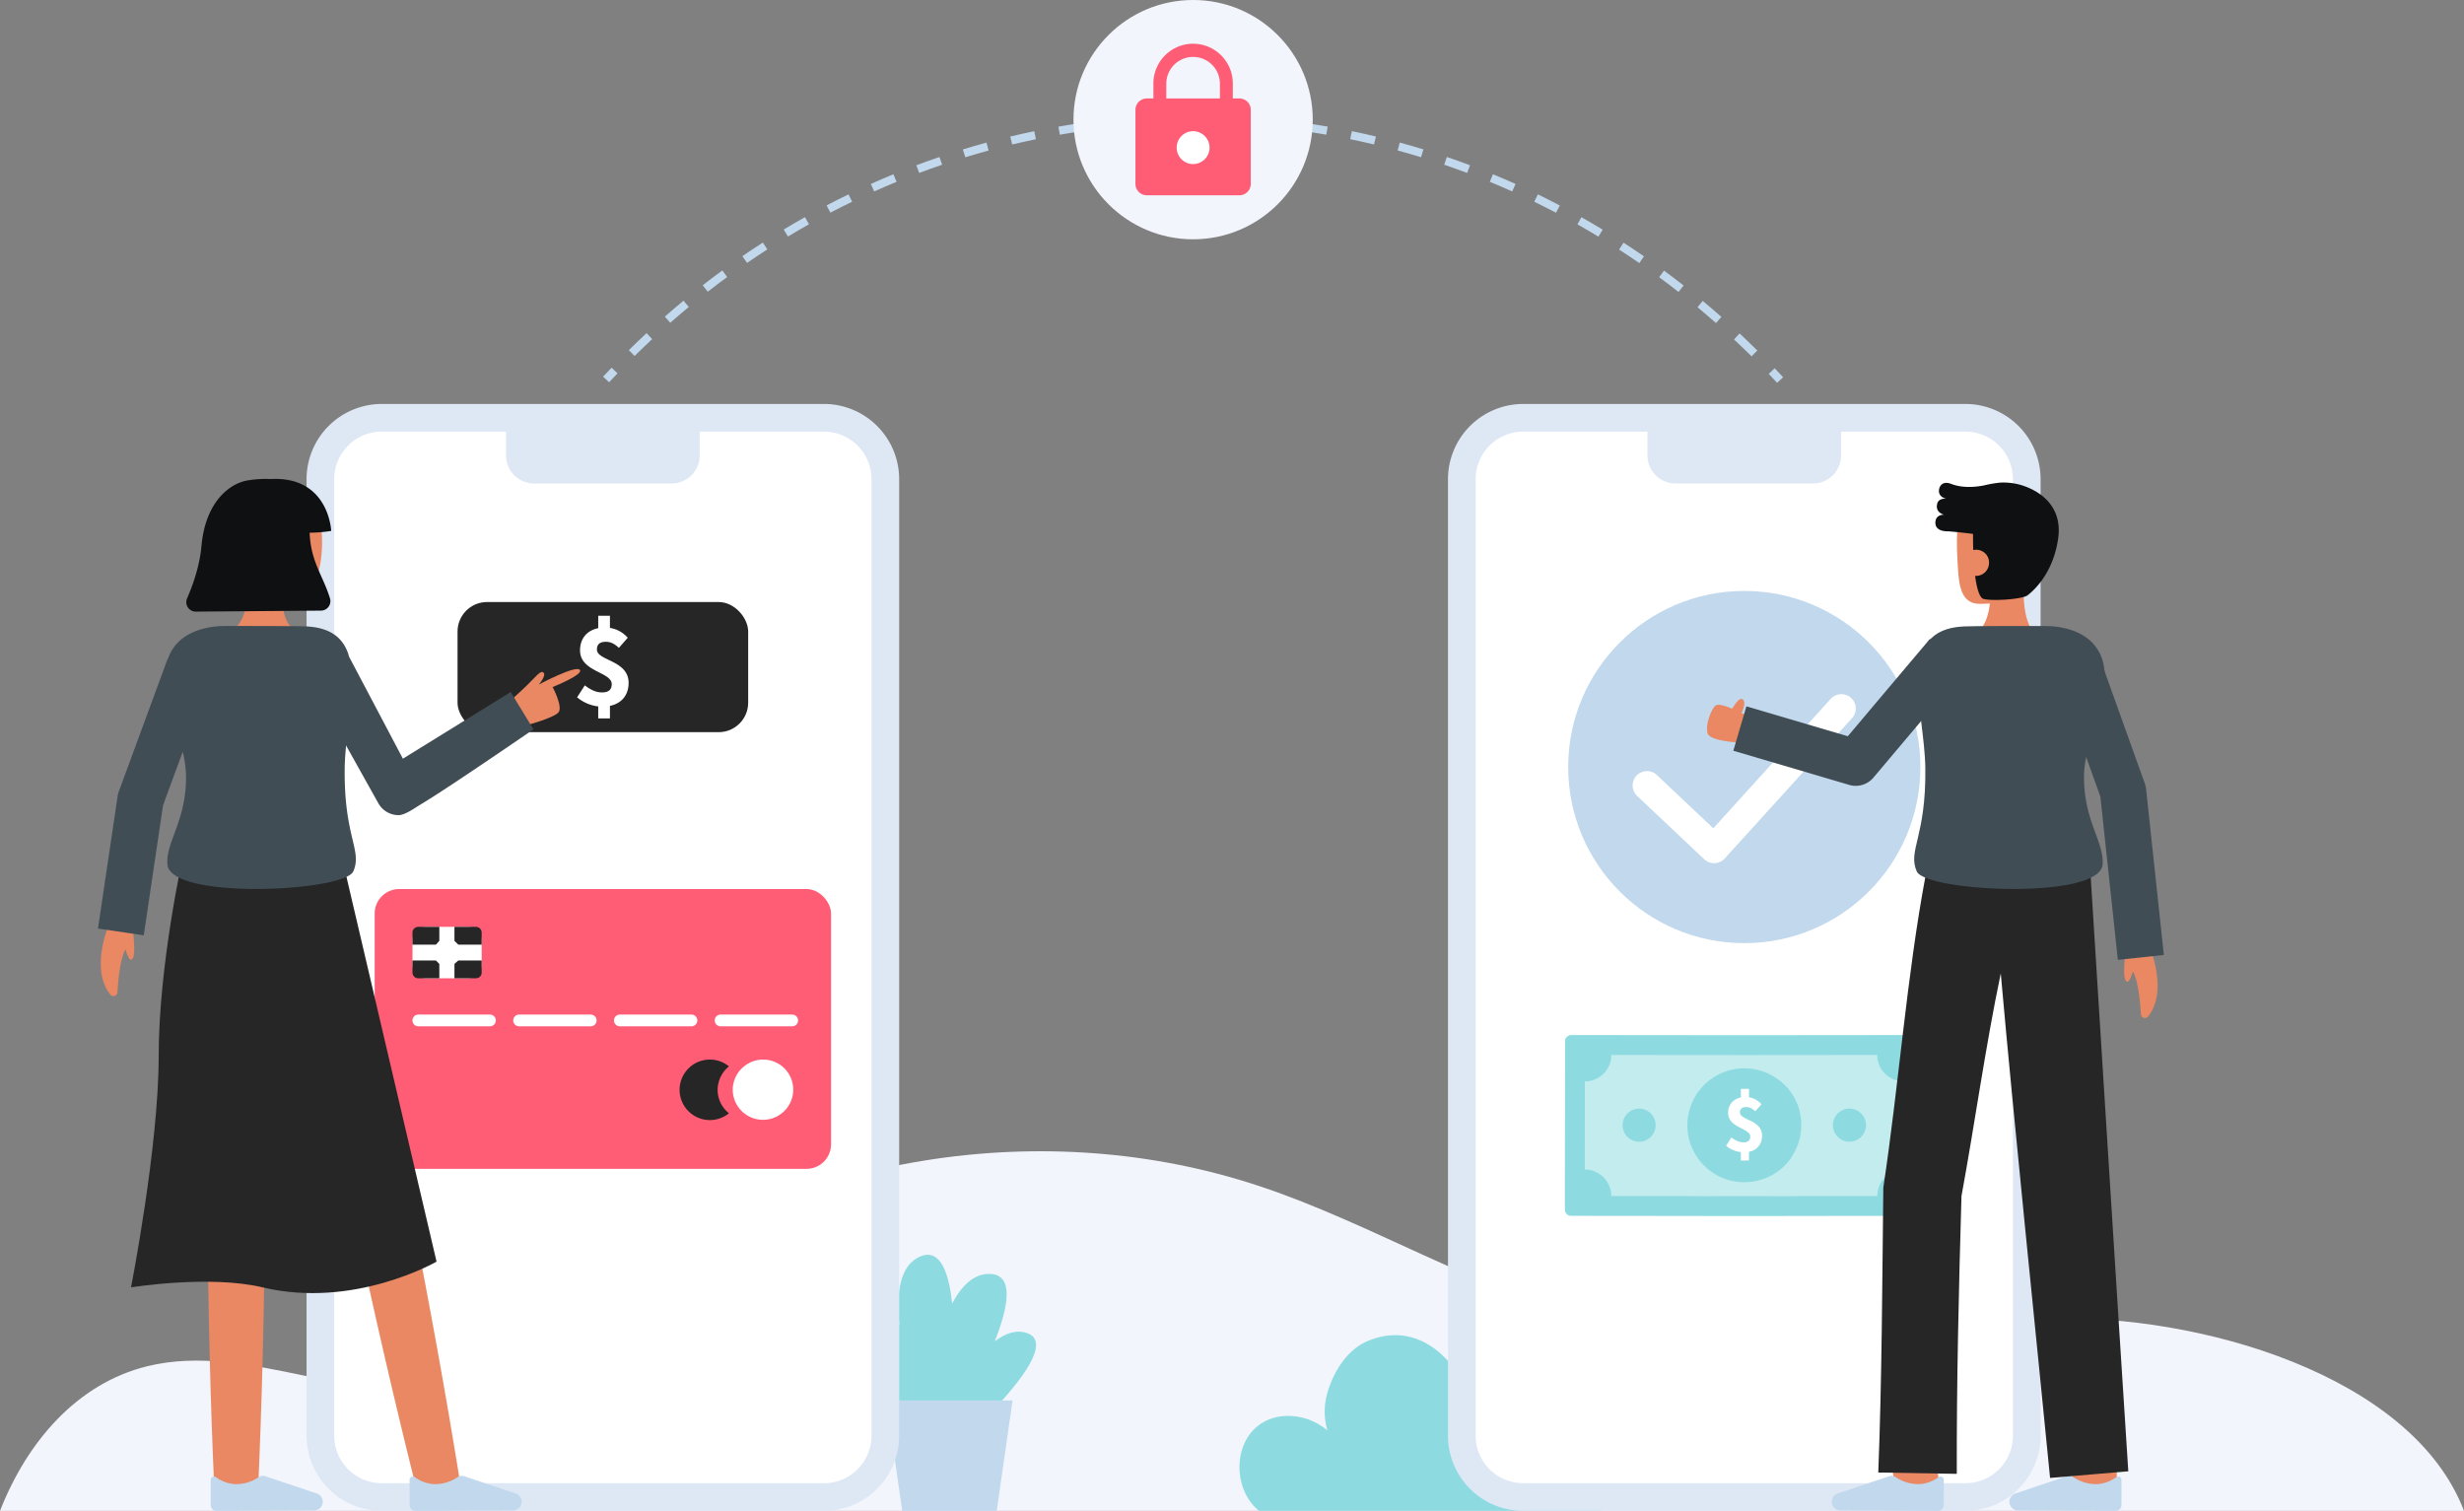 <svg id="Layer_1" data-name="Layer 1" xmlns="http://www.w3.org/2000/svg" viewBox="0 0 1161.267 712.022">
  <rect x="0" y="0" width="1161.267" height="712.022" fill="#808080" stroke="none"/>
  <path d="M1161.267,712.022H0c12.725-32.449,36.219-59.976,69.349-68.143,48.457-11.93,99.738,20.875,148.088,8.539,27.469-7,49.094-27.4,71.819-44.34,85.729-63.917,203.212-82.809,304.656-48.977,53.027,17.675,101.344,48.585,155.663,61.726,70.24,17,143.695,2.9,215.929.579C1035.854,619.146,1136.651,647.81,1161.267,712.022Z" fill="#f3f5fd"></path>
  <g>
    <path d="M483.867,628.183c-5-1.636-10.132.205-15.041,3.935,6.467-16.33,9.136-31.08-1.92-31.745-7.736-.464-13.662,5.47-18.164,13.908-1.583-14.835-5.668-25.9-14.819-22.231-10.046,4.027-11.574,17.829-10.05,32.271-4.426-7.376-9.191-11.49-13.518-7.163-12.913,12.913,18.783,49.3,18.783,49.3s27.263,10.358,37.877-.75C481.4,650.653,495.808,632.092,483.867,628.183Z" fill="#8ddbe0"></path>
    <polygon points="469.754 712.022 425.204 712.022 417.746 660.015 477.211 660.015 469.754 712.022" fill="#c1d8ed"></polygon>
  </g>
  <path d="M754.482,712.022H593.388c-11.818-9.431-12.632-30.678-.384-40.167,9.441-7.312,23.713-5.356,32.587,2.25a31.464,31.464,0,0,1-.1-17.358c2.886-10.23,9.3-20.622,19.093-24.759,24.99-10.545,42.748,11.549,46.307,23.9,6.4-9.409,20.711-14.382,29.7-8.048,11.381,8.022,10.866,20.67,1.788,29.748,12.1-2.255,21.206-.515,29.6,8.49C758.361,692.935,759.339,704.615,754.482,712.022Z" fill="#8ddbe0"></path>
  <g>
    <path d="M287.07,180.146l-2.832-2.63q1.983-2.135,4-4.239l2.792,2.67Q289.033,178.032,287.07,180.146Z" fill="#c1d8ed"></path>
    <path d="M299.075,167.765l-2.715-2.749c2.747-2.713,5.563-5.413,8.368-8.026l2.633,2.828C304.584,162.405,301.8,165.079,299.075,167.765Zm526.413.159c-2.706-2.683-5.485-5.361-8.263-7.961l2.641-2.821c2.8,2.624,5.612,5.329,8.343,8.039ZM315.876,152.115l-2.55-2.9c2.892-2.541,5.86-5.072,8.82-7.524l2.465,2.977C321.679,147.092,318.74,149.6,315.876,152.115Zm492.857.132c-2.862-2.525-5.795-5.037-8.715-7.464l2.47-2.971c2.95,2.451,5.911,4.987,8.8,7.537ZM333.559,137.475l-2.376-3.047c3.028-2.36,6.139-4.713,9.248-6.992l2.285,3.118C339.637,132.809,336.556,135.138,333.559,137.475Zm457.527.105c-3-2.35-6.079-4.684-9.141-6.935l2.289-3.113c3.092,2.274,6.2,4.631,9.233,7.005ZM352.072,123.907l-2.19-3.184c3.176-2.185,6.422-4.347,9.647-6.427l2.1,3.248C358.431,119.6,355.218,121.743,352.072,123.907Zm420.527.079c-3.132-2.163-6.342-4.308-9.541-6.377l2.1-3.245c3.23,2.09,6.474,4.257,9.637,6.442ZM371.359,111.47l-2-3.309c3.305-1.993,6.674-3.956,10.015-5.835l1.894,3.367C377.966,107.554,374.631,109.5,371.359,111.47Zm381.971.053c-3.27-1.977-6.6-3.924-9.909-5.788l1.9-3.366c3.339,1.883,6.708,3.85,10.011,5.847Zm-361.974-11.3L389.564,96.8c3.411-1.784,6.892-3.539,10.349-5.215l1.687,3.476C398.178,96.718,394.731,98.455,391.356,100.221Zm341.983.031c-3.381-1.772-6.829-3.512-10.247-5.172L724.78,91.6c3.455,1.677,6.937,3.435,10.352,5.225ZM412,90.213l-1.579-3.527c3.517-1.574,7.1-3.111,10.649-4.57l1.469,3.574C419.023,87.134,415.477,88.656,412,90.213Zm300.694.013c-3.483-1.561-7.031-3.085-10.547-4.531l1.469-3.574c3.554,1.461,7.139,3,10.658,4.578ZM433.21,81.5l-1.359-3.618c3.606-1.352,7.276-2.665,10.91-3.9l1.244,3.658C440.41,78.857,436.777,80.156,433.21,81.5Zm258.252,0c-3.572-1.342-7.21-2.642-10.81-3.867l1.244-3.659c3.638,1.238,7.314,2.552,10.924,3.908ZM454.915,74.111l-1.131-3.694c3.678-1.126,7.422-2.207,11.13-3.215l1.013,3.73C462.259,71.929,458.554,73,454.915,74.111ZM669.726,74.1c-3.646-1.114-7.358-2.186-11.033-3.184l1.013-3.729c3.713,1.009,7.465,2.091,11.15,3.217Zm-192.695-6-.9-3.758c3.741-.893,7.544-1.738,11.306-2.511l.777,3.785C484.5,66.378,480.733,67.214,477.031,68.1Zm170.533-.018c-3.706-.882-7.479-1.719-11.214-2.485l.777-3.785c3.774.774,7.587,1.619,11.333,2.511Zm-148.089-4.6-.66-3.807c3.783-.656,7.63-1.261,11.435-1.8l.541,3.827C507.026,62.233,503.218,62.832,499.475,63.48Zm125.589-.018c-3.76-.649-7.579-1.247-11.351-1.777l.538-3.827c3.812.536,7.671,1.14,11.47,1.8ZM522.156,60.279l-.42-3.841c3.822-.418,7.7-.781,11.522-1.078l.3,3.852C529.774,59.506,525.938,59.866,522.156,60.279Zm80.152-.015c-3.783-.411-7.633-.769-11.442-1.064l.3-3.853c3.849.3,7.739.659,11.563,1.076ZM544.986,58.5l-.181-3.86c3.842-.179,7.74-.3,11.588-.36l.059,3.864C552.645,58.2,548.787,58.323,544.986,58.5Zm34.406-.007c-3.641-.168-7.343-.284-11-.344l-.467-.008.063-3.864.468.008c3.7.061,7.436.178,11.116.348Z" fill="#c1d8ed"></path>
    <path d="M837.534,180.412q-1.957-2.12-3.942-4.21l2.8-2.662q2.005,2.111,3.981,4.25Z" fill="#c1d8ed"></path>
  </g>
  <g>
    <g>
      <rect x="688.946" y="196.894" width="266.252" height="508.609" rx="28.903" fill="#fff"></rect>
      <path d="M926.3,712.022H717.849A35.462,35.462,0,0,1,682.427,676.6V225.8a35.463,35.463,0,0,1,35.422-35.423H926.3A35.464,35.464,0,0,1,961.718,225.8V676.6A35.463,35.463,0,0,1,926.3,712.022ZM717.849,203.413A22.409,22.409,0,0,0,695.466,225.8V676.6a22.408,22.408,0,0,0,22.383,22.383H926.3A22.408,22.408,0,0,0,948.678,676.6V225.8A22.408,22.408,0,0,0,926.3,203.413Z" fill="#dee8f5"></path>
    </g>
    <path d="M776.432,196.894h91.281a0,0,0,0,1,0,0V214.6a13.256,13.256,0,0,1-13.256,13.256H789.688A13.256,13.256,0,0,1,776.432,214.6v-17.71A0,0,0,0,1,776.432,196.894Z" fill="#dee8f5"></path>
  </g>
  <g>
    <path d="M906.626,559.6l-.079-68.678a2.956,2.956,0,0,0-3.116-3.134l-81.359.077-81.359-.077a2.957,2.957,0,0,0-3.116,3.134l-.078,68.678-.007,10.253a2.969,2.969,0,0,0,3.127,3.139l14.285.015,47.813.046.008.032,19.327-.016,19.327.016.008-.032L889.22,573l14.285-.015a2.97,2.97,0,0,0,3.128-3.139Z" fill="#8ddbe0"></path>
    <path d="M897.2,509.631a12.521,12.521,0,0,1-12.492-12.456l-62.638.054-62.638-.054a12.521,12.521,0,0,1-12.492,12.456l-.044,41.518a12.218,12.218,0,0,1,4.152.722,12.6,12.6,0,0,1,7.226,6.64,12.12,12.12,0,0,1,1.1,5.136l40.8.037.009.034,21.885-.017,21.884.017.01-.034,40.8-.037a12.15,12.15,0,0,1,1.1-5.136,12.6,12.6,0,0,1,7.226-6.64,12.218,12.218,0,0,1,4.152-.722Z" fill="#fff" opacity="0.47"></path>
    <g>
      <circle cx="772.51" cy="530.26" r="7.801" fill="#8ddbe0"></circle>
      <circle cx="871.634" cy="530.26" r="7.801" fill="#8ddbe0"></circle>
      <g>
        <path d="M835.825,507.286a26.036,26.036,0,0,1,13.045,21.45c.117,4.306,0,9.325-4.541,16.621a24.984,24.984,0,0,1-9.456,8.546,24.616,24.616,0,0,1-5.1,2.107,26.325,26.325,0,0,1-7.7,1.129,26.789,26.789,0,0,1-23.244-13.471,26.332,26.332,0,0,1-3.579-13.226c-.011-.052,0-.1-.009-.148a26.889,26.889,0,0,1,26.868-26.826c.484.011.967.021,1.444.054A26.017,26.017,0,0,1,835.825,507.286Z" fill="#8ddbe0"></path>
        <path d="M820.444,546.909l0-3.948a14.115,14.115,0,0,1-3.651-.97,10.8,10.8,0,0,1-3.294-2.036l2.53-3.906a13.2,13.2,0,0,0,2.861,1.719,7.109,7.109,0,0,0,2.782.575,3.636,3.636,0,0,0,2.429-.669,2.581,2.581,0,0,0,.771-2.052,2.274,2.274,0,0,0-.768-1.738,10.172,10.172,0,0,0-1.934-1.363q-1.164-.652-2.5-1.3a13.909,13.909,0,0,1-2.5-1.562,8.268,8.268,0,0,1-1.933-2.133,5.532,5.532,0,0,1-.767-3,7.292,7.292,0,0,1,1.6-4.835,7.381,7.381,0,0,1,4.4-2.463l0-4.066,3.83,0,0,3.987a8.719,8.719,0,0,1,3.315,1.148,12.329,12.329,0,0,1,2.565,2.094l-2.925,3.314a9.09,9.09,0,0,0-2.051-1.482,4.965,4.965,0,0,0-2.25-.5,3.437,3.437,0,0,0-2.172.591,2.316,2.316,0,0,0-.752,1.933,2.02,2.02,0,0,0,.769,1.6,10,10,0,0,0,1.933,1.245q1.164.594,2.506,1.226a13.238,13.238,0,0,1,2.5,1.542,7.934,7.934,0,0,1,1.933,2.192,6.088,6.088,0,0,1,.767,3.179,7.841,7.841,0,0,1-1.544,4.874,7.549,7.549,0,0,1-4.621,2.7l0,4.106Z" fill="#fff"></path>
      </g>
    </g>
  </g>
  <g>
    <g>
      <rect x="150.999" y="196.894" width="266.252" height="508.609" rx="28.903" transform="translate(568.251 902.397) rotate(-180)" fill="#fff"></rect>
      <path d="M144.48,676.6V225.8A35.463,35.463,0,0,1,179.9,190.374H388.349A35.463,35.463,0,0,1,423.771,225.8V676.6a35.462,35.462,0,0,1-35.422,35.422H179.9A35.462,35.462,0,0,1,144.48,676.6ZM179.9,203.413A22.409,22.409,0,0,0,157.519,225.8V676.6A22.408,22.408,0,0,0,179.9,698.983H388.349A22.408,22.408,0,0,0,410.732,676.6V225.8a22.409,22.409,0,0,0-22.383-22.384Z" fill="#dee8f5"></path>
    </g>
    <path d="M251.741,196.894h64.768a13.256,13.256,0,0,1,13.256,13.256v17.71a0,0,0,0,1,0,0H238.485a0,0,0,0,1,0,0V210.15A13.256,13.256,0,0,1,251.741,196.894Z" transform="translate(568.251 424.754) rotate(-180)" fill="#dee8f5"></path>
  </g>
  <rect x="215.638" y="283.721" width="136.974" height="61.328" rx="13.91" fill="#262626"></rect>
  <g>
    <rect x="176.58" y="418.975" width="215.091" height="131.87" rx="11.572" fill="#FF5D76"></rect>
    <g>
      <rect x="194.4" y="436.796" width="32.611" height="24.236" rx="6.277" fill="#fff"></rect>
      <path d="M227.011,439.484v5.687H215.963l-1.783-1.782V436.8h10.143A2.687,2.687,0,0,1,227.011,439.484Z" fill="#262626"></path>
      <path d="M227.011,452.656v5.687a2.687,2.687,0,0,1-2.688,2.688H214.18V454.26l1.783-1.6Z" fill="#262626"></path>
      <path d="M207.052,436.8v6.593l-1.6,1.782H194.4v-5.687a2.687,2.687,0,0,1,2.688-2.688Z" fill="#262626"></path>
      <path d="M207.052,454.26v6.771h-9.964a2.687,2.687,0,0,1-2.688-2.688v-5.687h11.049Z" fill="#262626"></path>
    </g>
    <g>
      <path d="M230.911,483.671H197.166a2.766,2.766,0,0,1,0-5.532h33.745a2.766,2.766,0,0,1,0,5.532Z" fill="#fff"></path>
      <path d="M278.394,483.671H244.649a2.766,2.766,0,0,1,0-5.532h33.745a2.766,2.766,0,1,1,0,5.532Z" fill="#fff"></path>
      <path d="M325.878,483.671H292.132a2.766,2.766,0,1,1,0-5.532h33.746a2.766,2.766,0,1,1,0,5.532Z" fill="#fff"></path>
      <path d="M373.361,483.671H339.615a2.766,2.766,0,1,1,0-5.532h33.746a2.766,2.766,0,1,1,0,5.532Z" fill="#fff"></path>
    </g>
    <path d="M373.851,513.6a14.257,14.257,0,0,1-28.513,0,14.119,14.119,0,0,1,5.346-11.048A14.183,14.183,0,0,1,373.851,513.6Z" fill="#fff"></path>
    <path d="M343.556,524.65a14.257,14.257,0,1,1,0-22.1A14.39,14.39,0,0,0,338.21,513.6,14.118,14.118,0,0,0,343.556,524.65Z" fill="#262626"></path>
  </g>
  <g>
    <g>
      <g>
        <path d="M109.387,297.119s8.042-3.454,8.042-24.581l16.165-1.647s-3.332,18.668,4.234,25.3Z" fill="#E98862"></path>
        <path d="M109.062,263.659c.58,6.458,3.56,12.772,9.008,15.289a40.5,40.5,0,0,0,19.079,4.189c17.548,0,17.35-39.918,9.705-48.295s-32.332-5.494-36.342,7.141C108.438,248.517,108.509,257.513,109.062,263.659Z" fill="#E98862"></path>
      </g>
      <path d="M145.93,251.055A66.853,66.853,0,0,0,156.1,250.2s-1.03-25.922-28.559-24.444a51.308,51.308,0,0,0-10.688.63c-8.274,1.269-20,9.729-21.9,30.9-.868,9.713-4.217,18.869-6.771,24.666a4.471,4.471,0,0,0,4.083,6.285l58.979-.467a4.467,4.467,0,0,0,4.281-5.759C152.318,271.383,146.451,264.872,145.93,251.055Z" fill="#0f1011"></path>
    </g>
    <g>
      <path d="M165.06,436.251c19.951,87.888,38.015,176.366,52.271,265.367l-20.039,4.122c-22.031-87.4-40.359-175.826-56.719-264.452Z" fill="#E98862"></path>
      <path d="M123.822,441.7c1.832,87.313,1.7,174.821-2.27,262.074h-20.46c-3.968-87.252-4.1-174.763-2.27-262.074Z" fill="#E98862"></path>
      <path d="M148.021,711.836a4.108,4.108,0,0,0,4.076-4.428h0a4.108,4.108,0,0,0-2.658-3.529L125,695.693a3.461,3.461,0,0,0-2.872.319,19.1,19.1,0,0,1-11.468,3.4,17.031,17.031,0,0,1-8.82-3.222,1.547,1.547,0,0,0-2.528,1.2v11.952A2.678,2.678,0,0,0,102,712.022Z" fill="#c1d8ed"></path>
      <path d="M241.755,711.836a4.109,4.109,0,0,0,4.076-4.428h0a4.109,4.109,0,0,0-2.659-3.529l-24.442-8.186a3.463,3.463,0,0,0-2.873.319,19.1,19.1,0,0,1-11.467,3.4,17.035,17.035,0,0,1-8.821-3.222,1.546,1.546,0,0,0-2.527,1.2v11.952a2.677,2.677,0,0,0,2.689,2.678Z" fill="#c1d8ed"></path>
      <path d="M86.149,404s-11.36,50.872-11.36,93.654S61.745,606.7,61.745,606.7s36.967-5.98,62.045,0C167,617,205.742,594.565,205.742,594.565L162.226,408.7Z" fill="#262626"></path>
    </g>
    <g>
      <g>
        <path d="M62.793,438.623c0,2.98,1.573,12.942-.957,13.654-1.518.427-3.31-7-3.31-7" fill="#E98862"></path>
        <path d="M50.845,437.058s-8.264,20.114,1.162,31.669a1.888,1.888,0,0,0,3.346-1.081c.458-7.791,2.03-23.8,7.166-21.925V433.157" fill="#E98862"></path>
      </g>
      <path d="M163.141,351.133c-.376,3.763-.649,7.46-.69,10.993-.384,32.468,8.382,38.584,4.063,48.51-4.2,9.625-86.524,13.628-87.624-3.317-.7-10.777,8.8-20.19,8.8-41.195a53.353,53.353,0,0,0-1.573-11.836l-9.27,25.206-9.1,61.3-21.569-3.2,9.265-62.414A10.873,10.873,0,0,1,56,373.021l22.953-62.415.138.051a20.153,20.153,0,0,1,5.02-8.129c4.569-4.569,12.48-7.526,22.116-7.526,14.344,0,33.935.031,37.95.2,11.74.5,17.495,5.561,20.023,13.112C164.2,308.318,165.5,323.106,163.141,351.133Z" fill="#414D55"></path>
      <g>
        <path d="M246.969,342.156s14.239-3.807,16.3-6.5-2.811-11.875-2.811-11.875,14.255-5.684,12.908-7.991c-1.589-2.724-19.408,6.81-19.408,6.81s3.9-4.523,2.022-5.745c-.771-.5-1.786.028-4.7,3.162-3.317,3.571-9.04,8.627-9.04,8.627Z" fill="#E98862"></path>
        <path d="M187.841,384.154a10.916,10.916,0,0,1-9.519-5.585l-36.115-64.646,19.035-10.635,28.636,54.259,50.806-31.413,10.735,17.587s-40.116,27.592-52.875,35.21C195.855,380.537,190.935,384.154,187.841,384.154Z" fill="#414D55"></path>
      </g>
    </g>
  </g>
  <g>
    <circle cx="562.305" cy="56.385" r="56.385" fill="#f3f5fd"></circle>
    <g>
      <path d="M584.127,46.4h-3.108V39.457a18.714,18.714,0,1,0-37.427,0V46.4h-3.108a5.355,5.355,0,0,0-5.356,5.356V86.671a5.355,5.355,0,0,0,5.356,5.356h43.643a5.356,5.356,0,0,0,5.356-5.356V51.756A5.356,5.356,0,0,0,584.127,46.4Zm-34.452-6.943a12.63,12.63,0,1,1,25.26,0V46.4h-25.26Z" fill="#FF5D76"></path>
      <circle cx="562.305" cy="69.573" r="7.75" fill="#fff"></circle>
    </g>
  </g>
  <g>
    <circle cx="822.072" cy="361.484" r="82.987" fill="#c1d8ed"></circle>
    <path d="M807.842,406.794a6.782,6.782,0,0,1-4.651-1.848L771.668,375.2a6.778,6.778,0,1,1,9.3-9.859l26.5,25,55.339-60.98a6.777,6.777,0,0,1,10.038,9.109l-59.983,66.1a6.778,6.778,0,0,1-4.756,2.218C808.017,406.792,807.929,406.794,807.842,406.794Z" fill="#fff"></path>
  </g>
  <g>
    <g>
      <path d="M976.643,703.714s-.071-21.748-.071-23.674h21c0,1.92.071,23.605.071,23.605Z" fill="#E98862"></path>
      <path d="M951.114,711.836a4.109,4.109,0,0,1-4.076-4.428h0a4.107,4.107,0,0,1,2.659-3.529l24.442-8.186a3.463,3.463,0,0,1,2.873.319,19.1,19.1,0,0,0,11.467,3.4,17.035,17.035,0,0,0,8.821-3.222,1.546,1.546,0,0,1,2.527,1.2v11.952a2.677,2.677,0,0,1-2.689,2.678Z" fill="#c1d8ed"></path>
      <path d="M892.967,701.2c-2.214-18.618-2.214-20.533-2.214-21.163h21c0-.063,0-.145,0-.245.074,1.555,1.134,11.035,2.072,18.928Z" fill="#E98862"></path>
      <path d="M966.186,696.5l36.869-3.115c-4.492-68.715-18.388-290.791-18.388-290.791l-76.077,4.7-.782,5.33-.267-.079c-8.92,47.286-12.716,99.512-19.947,147.134-.509,44.1-.649,90.292-2.374,134.272l37,.63c-.118-42.928.948-87.845,2.211-130.9,6.312-34.336,11.254-70.27,18.515-104.942C949.283,530.141,959.5,628.293,966.186,696.5Z" fill="#262626"></path>
      <path d="M867.381,711.836a4.108,4.108,0,0,1-4.076-4.428h0a4.108,4.108,0,0,1,2.658-3.529l24.443-8.186a3.461,3.461,0,0,1,2.872.319,19.1,19.1,0,0,0,11.468,3.4,17.031,17.031,0,0,0,8.82-3.222,1.547,1.547,0,0,1,2.528,1.2v11.952a2.678,2.678,0,0,1-2.689,2.678Z" fill="#c1d8ed"></path>
    </g>
    <g>
      <path d="M953.769,281.326c-.013-.1-.016-.2-.019-.3-.051-1.819-.036-3.79.083-5.954l-16.047-2.519a58.424,58.424,0,0,1,.175,10.119q-.066.871-.16,1.775c-.552,4.907-1.976,10.1-5.348,12.936l24.99-.7C955.787,293.974,954.043,289.271,953.769,281.326Z" fill="#E98862"></path>
      <path d="M962.667,266.65c-.925,6.418-4.24,12.563-9.814,14.785-6.618,2.637-11.567,2.942-19.277,3.159-10.521.3-10.482-10.685-11.089-21.734-.61-11.093-.063-23.026,3.987-27.011,8.082-7.956,32.58-3.753,35.907,9.079C964.1,251.564,963.548,260.543,962.667,266.65Z" fill="#E98862"></path>
      <path d="M916.271,242.559s-4.336-.841-3.277-5.171c.7-2.871,4.37-2.341,4.37-2.341s-3.474-.536-3.559-3.553c-.054-1.9,1.316-5.164,5.776-3.447,5.232,2.014,11.123,1.571,15.586.69a51.722,51.722,0,0,1,7.674-1.305l.013,0v0a29.7,29.7,0,0,1,8.844.93c8.084,2.173,20.608,9.045,18.3,25.388-2.494,17.663-12.984,25.69-14.425,26.8-2.712,2.091-19.724,2.979-21.458,1.34-2.6-2.454-4.259-12.567-4.242-30.266-7.008-.908-11.815-1.244-11.815-1.244s-5.8.381-5.915-3.857S916.271,242.559,916.271,242.559Z" fill="#0f1011"></path>
      <path d="M925.152,264.883a6.143,6.143,0,1,0,12.268.658,6.042,6.042,0,0,0-5.8-6.463C927.235,259.059,925.334,261.5,925.152,264.883Z" fill="#E98862"></path>
    </g>
    <g>
      <path d="M1013.51,447.4l-11.947,1.564c0,2.98-1.574,12.943.957,13.655.962.27,2.033-2.612,2.689-4.76,2.516,4.239,3.456,14.4,3.793,20.129a1.888,1.888,0,0,0,3.346,1.081C1021.774,467.517,1013.51,447.4,1013.51,447.4Z" fill="#E98862"></path>
      <path d="M907.4,362.126c-.324-27.732-14.9-65.5,18.276-66.92,4.014-.173,23.606-.2,37.949-.2,9.637,0,17.548,2.957,22.116,7.526,15.751,15.751-3.582,42.591-3.582,63.6s9.5,30.418,8.8,41.195c-1.1,16.946-83.428,12.942-87.623,3.317C899.017,400.71,907.783,394.594,907.4,362.126Z" fill="#414D55"></path>
      <path d="M998.131,452.359l-8.239-76.932-21.728-60.62,20.525-7.357,22.167,61.844a10.879,10.879,0,0,1,.578,2.518l8.377,78.225Z" fill="#414D55"></path>
      <path d="M820.748,336.048c.948-1.98,2.042-5,.7-6.346-1.376-1.376-3.676,1.895-5.085,4.285-3.232-1.368-6.848-2.509-7.983-1.374-2.2,2.2-4.826,9.611-3.522,13.132s14.3,4.159,14.3,4.159l4.3-13.159A12.255,12.255,0,0,1,820.748,336.048Z" fill="#E98862"></path>
      <path d="M874.6,370.344a10.885,10.885,0,0,1-3.082-.446l-54.61-16.1,6.164-20.915,47.785,14.085,38.7-45.87,16.666,14.061-43.29,51.308A10.906,10.906,0,0,1,874.6,370.344Z" fill="#414D55"></path>
    </g>
  </g>
  <path d="M271.988,328.615l3.628-5.627c2.876,2.2,5.391,3.328,8.067,3.328,3.206,0,4.617-1.33,4.617-3.9,0-5.821-14.934-5.716-14.934-15.925,0-6.563,4.546-10.743,11.715-10.743a14.03,14.03,0,0,1,10.77,4.8l-4.162,4.767c-2.056-1.87-3.8-2.855-6.162-2.855-2.722,0-4.2,1.1-4.2,3.639,0,5.395,14.934,4.924,14.934,15.738,0,6.5-4.3,11.2-12.58,11.2A18.827,18.827,0,0,1,271.988,328.615Zm9.95-38.417h5.519v8.148h-5.519Zm0,39.433h5.519v8.94h-5.519Z" fill="#fff"></path>
</svg>